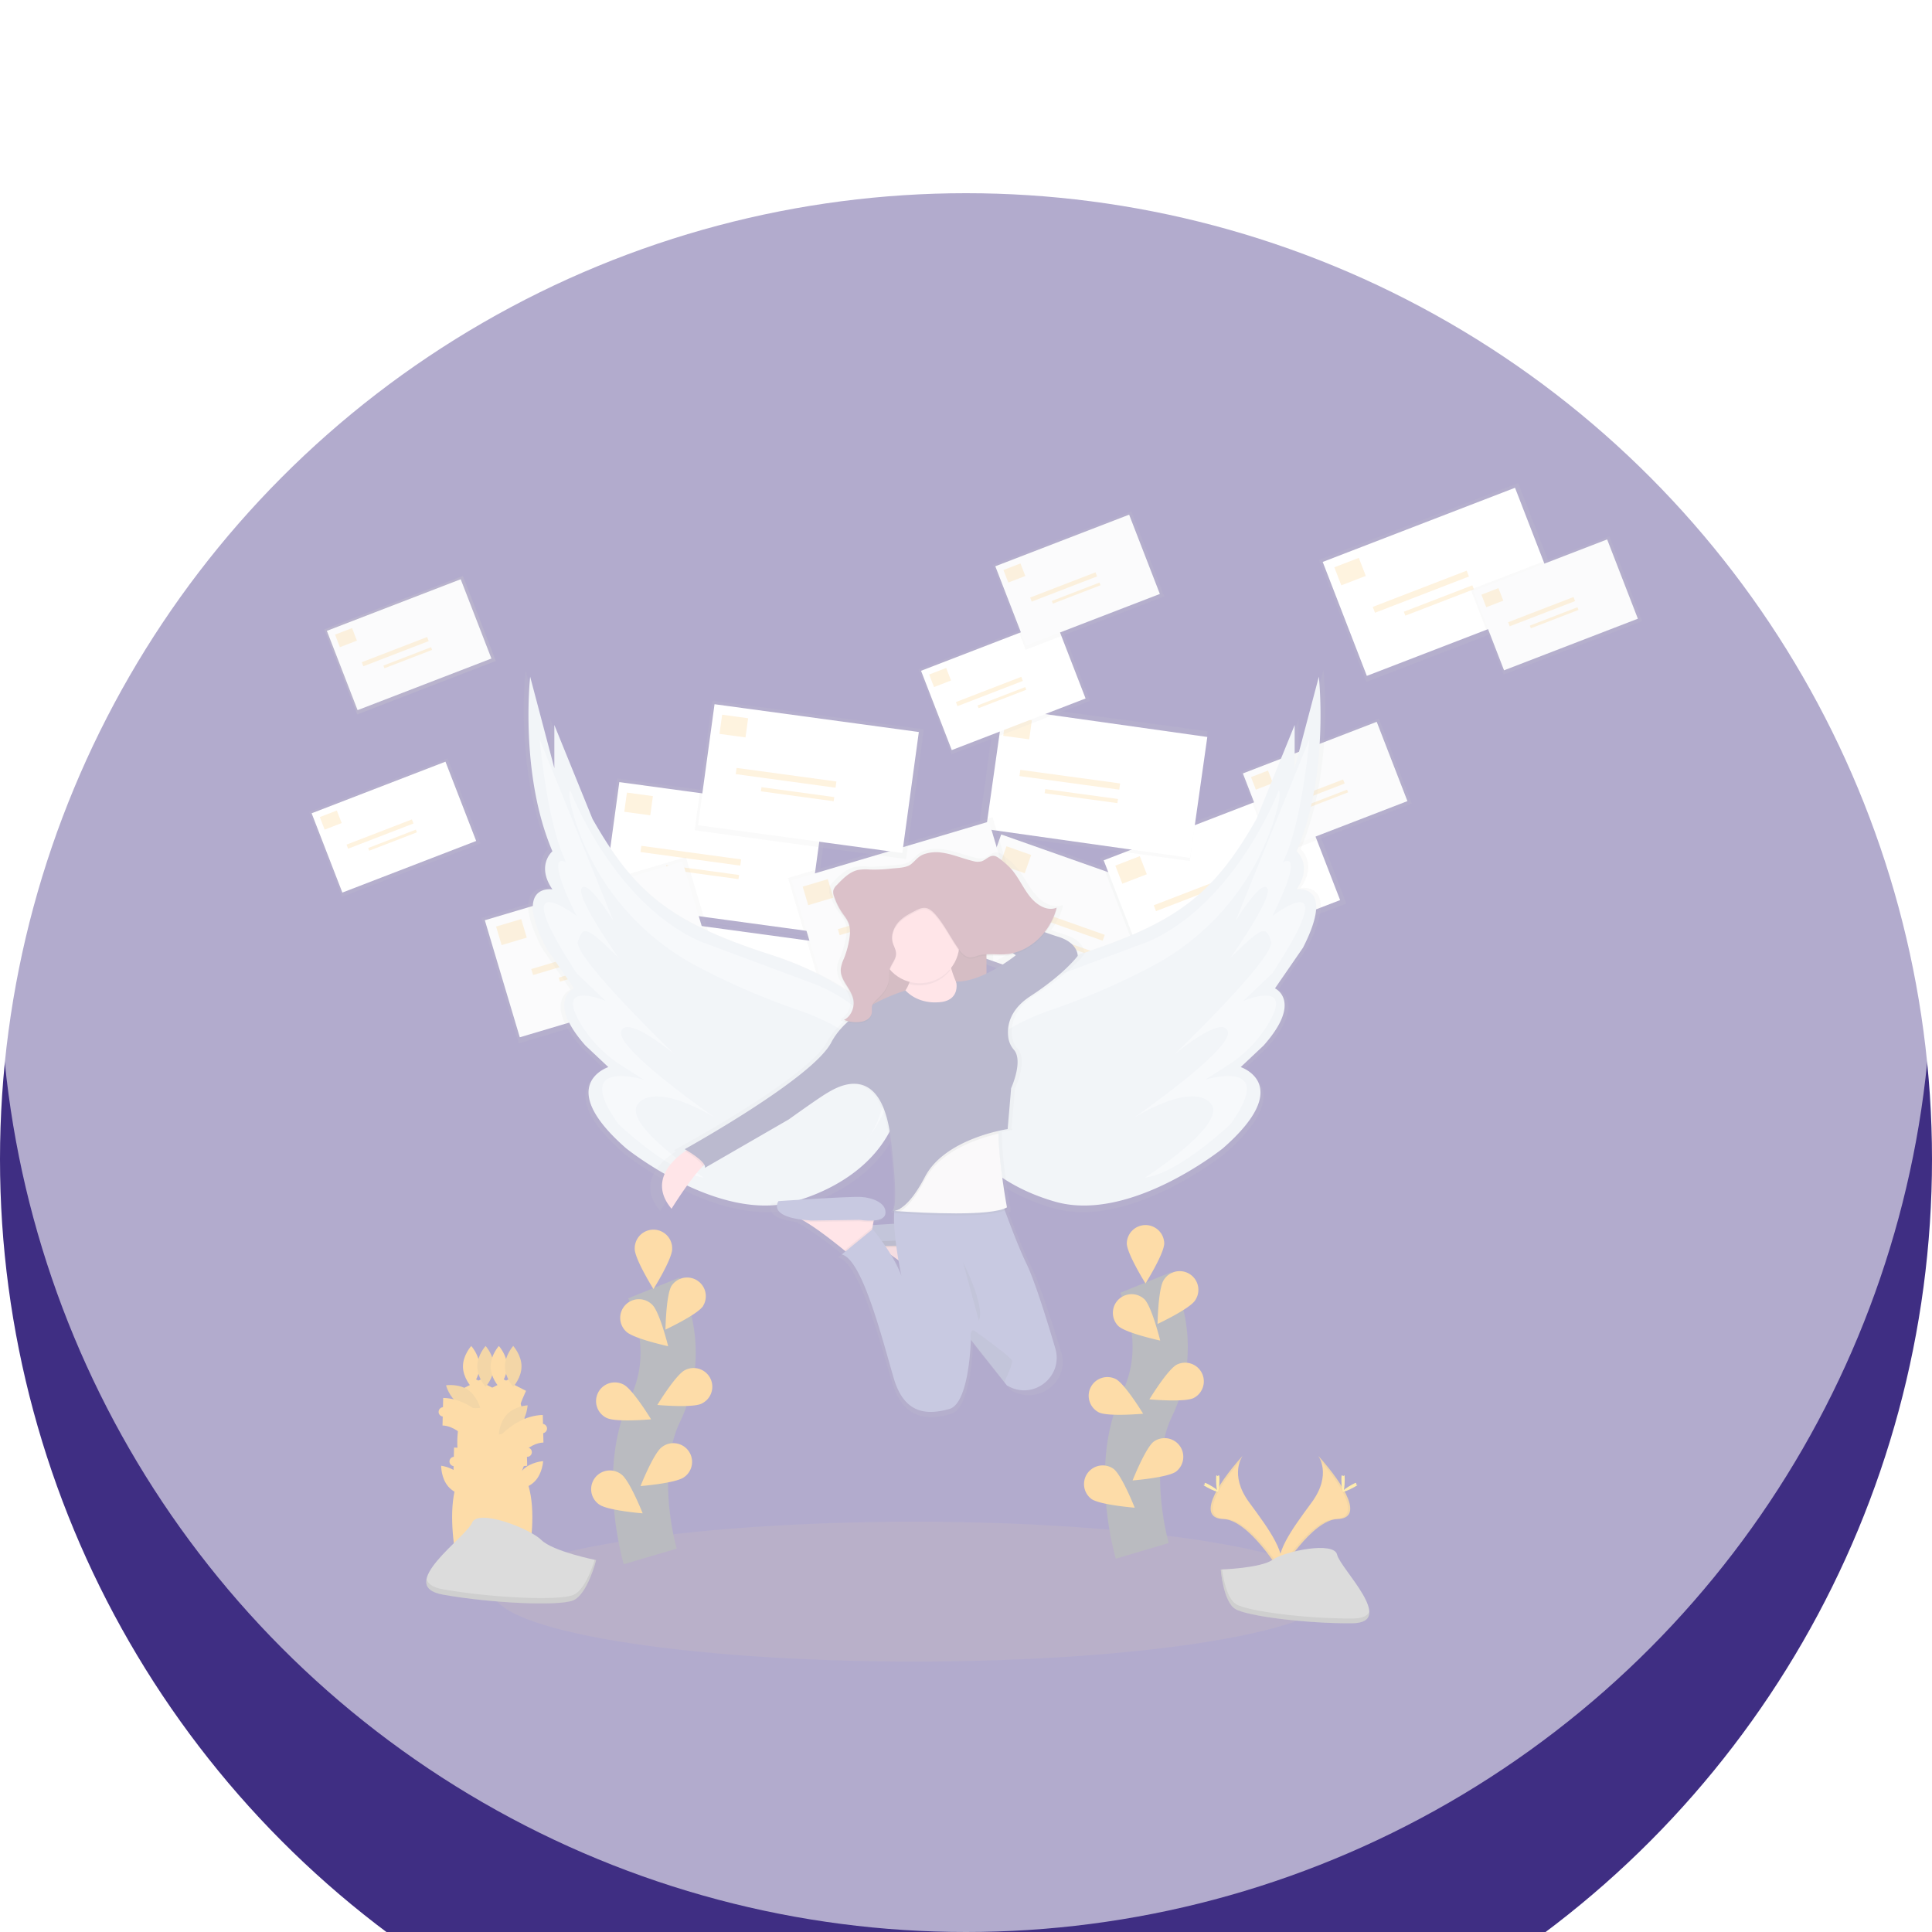 <svg viewBox="0 0 70 70" width="70" height="70" fill="none" xmlns="http://www.w3.org/2000/svg"><circle cx="35" cy="35" r="35" fill="#3F2E83" filter="url(#filter0_i)"/><g clip-path="url(#clip0)"><path opacity=".1" d="M33.126 60.2c8.425 0 15.256-1.133 15.256-2.532 0-1.398-6.83-2.532-15.256-2.532s-15.256 1.133-15.256 2.532c0 1.398 6.83 2.532 15.256 2.532z" fill="#F9A826"/><path d="M23.559 56.393s-.9-3.048.169-5.291a4.804 4.804 0 0 0 .39-3.02 8.08 8.08 0 0 0-.428-1.417" stroke="#535461" stroke-width="2" stroke-miterlimit="10"/><path d="M24.354 45.248c0 .373-.678 1.456-.678 1.456s-.678-1.083-.678-1.456a.676.676 0 0 1 .414-.642.678.678 0 0 1 .527 0 .679.679 0 0 1 .368.377.676.676 0 0 1 .046.265h.001zM25.475 47.318c-.204.313-1.364.855-1.364.855s.021-1.277.224-1.59a.678.678 0 0 1 .928-.187.675.675 0 0 1 .209.922h.002zM25.426 50.853c-.334.168-1.609.051-1.609.051s.664-1.092.998-1.26a.678.678 0 0 1 .522-.045.678.678 0 0 1 .469.597.675.675 0 0 1-.168.495.678.678 0 0 1-.213.161v.001zM24.785 53.52c-.301.222-1.577.323-1.577.323s.47-1.188.771-1.41a.679.679 0 0 1 .963.131.675.675 0 0 1 .029.762.678.678 0 0 1-.185.194zM22.689 48.245c.269.26 1.519.53 1.519.53s-.306-1.24-.575-1.5a.68.68 0 0 0-.485-.202.677.677 0 0 0-.676.694.677.677 0 0 0 .217.478zM21.98 51.373c.334.168 1.609.051 1.609.051s-.663-1.091-.998-1.259a.68.68 0 0 0-.522-.045.679.679 0 0 0-.399.34.676.676 0 0 0-.037.522.677.677 0 0 0 .347.392v-.001zM21.708 54.508c.301.222 1.577.323 1.577.323s-.47-1.188-.771-1.41a.677.677 0 0 0-.509-.137.678.678 0 0 0-.567.511.675.675 0 0 0 .271.714z" fill="#F9A826"/><path opacity=".1" d="M24.354 45.248c0 .373-.678 1.456-.678 1.456s-.678-1.083-.678-1.456a.676.676 0 0 1 .414-.642.678.678 0 0 1 .527 0 .679.679 0 0 1 .368.377.676.676 0 0 1 .046.265h.001zM25.475 47.318c-.204.313-1.364.855-1.364.855s.021-1.277.224-1.59a.678.678 0 0 1 .928-.187.675.675 0 0 1 .209.922h.002zM25.426 50.853c-.334.168-1.609.051-1.609.051s.664-1.092.998-1.26a.678.678 0 0 1 .522-.045.678.678 0 0 1 .469.597.675.675 0 0 1-.168.495.678.678 0 0 1-.213.161v.001zM24.785 53.52c-.301.222-1.577.323-1.577.323s.47-1.188.771-1.41a.679.679 0 0 1 .963.131.675.675 0 0 1 .029.762.678.678 0 0 1-.185.194zM22.689 48.245c.269.26 1.519.53 1.519.53s-.306-1.24-.575-1.5a.68.68 0 0 0-.485-.202.677.677 0 0 0-.676.694.677.677 0 0 0 .217.478zM21.98 51.373c.334.168 1.609.051 1.609.051s-.663-1.091-.998-1.259a.68.68 0 0 0-.522-.045.679.679 0 0 0-.399.34.676.676 0 0 0-.037.522.677.677 0 0 0 .347.392v-.001zM21.708 54.508c.301.222 1.577.323 1.577.323s-.47-1.188-.771-1.41a.677.677 0 0 0-.509-.137.678.678 0 0 0-.567.511.675.675 0 0 0 .271.714z" fill="#F9A826"/><path d="M41.387 56.191s-.9-3.048.169-5.291c.454-.938.591-1.998.39-3.02a8.088 8.088 0 0 0-.428-1.416" stroke="#535461" stroke-width="2" stroke-miterlimit="10"/><path d="M42.182 45.045c0 .373-.678 1.456-.678 1.456s-.678-1.083-.678-1.456a.676.676 0 0 1 .205-.466.679.679 0 0 1 .946 0 .676.676 0 0 1 .205.466h.001zM43.302 47.114c-.204.313-1.362.855-1.362.855s.021-1.277.224-1.59a.678.678 0 0 1 .696-.312.678.678 0 0 1 .546.532.677.677 0 0 1-.105.515zM43.253 50.65c-.334.168-1.608.051-1.608.051s.664-1.092.998-1.26a.679.679 0 0 1 .513-.032.677.677 0 0 1 .388.336.675.675 0 0 1 .04.511.677.677 0 0 1-.33.393v.001zM42.613 53.316c-.301.222-1.577.323-1.577.323s.47-1.188.771-1.41a.678.678 0 0 1 .933.152.676.676 0 0 1-.128.935zM40.517 48.041c.269.26 1.519.53 1.519.53s-.306-1.24-.575-1.5a.679.679 0 0 0-.947.025.676.676 0 0 0 .003.946zM39.808 51.17c.334.168 1.609.051 1.609.051s-.664-1.091-.998-1.259a.679.679 0 0 0-.513-.032.677.677 0 0 0-.388.336.675.675 0 0 0-.04.511.677.677 0 0 0 .33.393v-.001zM39.536 54.304c.301.222 1.577.323 1.577.323s-.47-1.188-.771-1.41a.679.679 0 0 0-.933.152.676.676 0 0 0 .128.935z" fill="#F9A826"/><path opacity=".1" d="M42.182 45.045c0 .373-.678 1.456-.678 1.456s-.678-1.083-.678-1.456a.676.676 0 0 1 .205-.466.679.679 0 0 1 .946 0 .676.676 0 0 1 .205.466h.001zM43.302 47.114c-.204.313-1.362.855-1.362.855s.021-1.277.224-1.59a.678.678 0 0 1 .696-.312.678.678 0 0 1 .546.532.677.677 0 0 1-.105.515zM43.253 50.65c-.334.168-1.608.051-1.608.051s.664-1.092.998-1.26a.679.679 0 0 1 .513-.032.677.677 0 0 1 .388.336.675.675 0 0 1 .04.511.677.677 0 0 1-.33.393v.001zM42.613 53.316c-.301.222-1.577.323-1.577.323s.47-1.188.771-1.41a.678.678 0 0 1 .933.152.676.676 0 0 1-.128.935zM40.517 48.041c.269.26 1.519.53 1.519.53s-.306-1.24-.575-1.5a.679.679 0 0 0-.947.025.676.676 0 0 0 .003.946zM39.808 51.17c.334.168 1.609.051 1.609.051s-.664-1.091-.998-1.259a.679.679 0 0 0-.513-.032.677.677 0 0 0-.388.336.675.675 0 0 0-.04.511.677.677 0 0 0 .33.393v-.001zM39.536 54.304c.301.222 1.577.323 1.577.323s-.47-1.188-.771-1.41a.679.679 0 0 0-.933.152.676.676 0 0 0 .128.935z" fill="#F9A826"/><path d="M17.054 50.166s1.083 2.117.2 3.276c-.883 1.159.08 4.314.08 4.314" stroke="#F9A826" stroke-miterlimit="10"/><path d="M17.374 49.507c0 .408-.3.739-.3.739s-.3-.331-.3-.739c0-.408.3-.739.3-.739s.3.33.3.739z" fill="#F9A826"/><path d="M17.615 50.166s-1.083 2.117-.2 3.276c.883 1.159-.08 4.314-.08 4.314" stroke="#F9A826" stroke-miterlimit="10"/><path d="M17.294 49.507c0 .408.3.739.3.739s.3-.331.3-.739c0-.408-.3-.739-.3-.739s-.3.33-.3.739z" fill="#F9A826"/><path opacity=".1" d="M17.294 49.507c0 .408.3.739.3.739s.3-.331.3-.739c0-.408-.3-.739-.3-.739s-.3.33-.3.739z" fill="#000"/><path d="M18.055 50.166s1.083 2.117.2 3.276c-.883 1.159.083 4.314.083 4.314" stroke="#F9A826" stroke-miterlimit="10"/><path d="M18.375 49.507c0 .408-.3.739-.3.739s-.3-.331-.3-.739c0-.408.3-.739.3-.739s.3.33.3.739zM18.207 51.203c-.283.294-.73.325-.73.325s.013-.446.297-.74c.283-.294.73-.325.73-.325s-.012.446-.297.74zM18.234 52.663c-.284.294-.73.325-.73.325s.013-.446.297-.74c.284-.294.73-.325.73-.325s-.013.446-.297.74zM16.697 53.467c.268.309.258.754.258.754s-.444-.051-.712-.36c-.268-.309-.258-.754-.258-.754s.444.052.712.36zM16.945 50.352c.341.225.452.658.452.658s-.442.067-.783-.159c-.341-.225-.452-.658-.452-.658s.443-.067.783.158z" fill="#F9A826"/><path opacity=".1" d="M16.945 50.352c.341.225.452.658.452.658s-.442.067-.783-.159c-.341-.225-.452-.658-.452-.658s.443-.067.783.158z" fill="#000"/><path d="M18.615 50.166s-1.083 2.117-.2 3.276c.883 1.159-.078 4.314-.078 4.314" stroke="#F9A826" stroke-miterlimit="10"/><path d="M18.295 49.507c0 .408.3.739.3.739s.3-.331.3-.739c0-.408-.3-.739-.3-.739s-.3.331-.3.739z" fill="#F9A826"/><path opacity=".1" d="M18.295 49.507c0 .408.3.739.3.739s.3-.331.3-.739c0-.408-.3-.739-.3-.739s-.3.331-.3.739z" fill="#000"/><path d="M18.381 51.234c-.287.291-.306.737-.306.737s.446-.025.734-.316c.287-.291.306-.737.306-.737s-.447.025-.734.316z" fill="#F9A826"/><path opacity=".1" d="M18.381 51.234c-.287.291-.306.737-.306.737s.446-.025.734-.316c.287-.291.306-.737.306-.737s-.447.025-.734.316z" fill="#000"/><path d="M18.944 53.255c-.287.291-.306.737-.306.737s.447-.025.734-.316c.287-.291.306-.736.306-.736s-.447.026-.734.315z" fill="#F9A826"/><path d="M18.116 52.812s.651-1.023 1.562-1.045M17.609 52.194s-.651-1.023-1.564-1.045M17.525 53.654s.651-1.023 1.564-1.045" stroke="#F9A826" stroke-miterlimit="10"/><path d="M19.65 51.928a.169.169 0 0 0 .169-.169.169.169 0 0 0-.169-.169.169.169 0 0 0-.169.169.169.169 0 0 0 .169.169zM16.061 51.324a.169.169 0 0 0 .169-.169.169.169 0 0 0-.169-.169.169.169 0 0 0-.169.169.169.169 0 0 0 .169.169z" fill="#F9A826"/><path d="M18.003 53.991s-.651-1.023-1.564-1.045" stroke="#F9A826" stroke-miterlimit="10"/><path d="M16.455 53.121a.169.169 0 0 0 .169-.169.169.169 0 0 0-.169-.169.169.169 0 0 0-.169.169.169.169 0 0 0 .169.169zM19.101 52.784a.169.169 0 0 0 .169-.169.169.169 0 0 0-.169-.169.169.169 0 0 0-.169.169c0 .093.076.169.169.169z" fill="#F9A826"/><path d="M21.599 56.526s-1.568-.313-1.986-.73c-.418-.417-2.299-1.147-2.509-.625-.209.522-2.822 2.294-1.045 2.608 1.777.313 4.181.417 4.703.208.522-.209.836-1.46.836-1.46z" fill="#A8A8A8"/><path opacity=".2" d="M16.06 57.584c1.777.313 4.181.417 4.703.208.398-.159.674-.922.784-1.277l.052.011s-.313 1.252-.836 1.463c-.523.21-2.927.103-4.703-.208-.513-.091-.659-.302-.604-.571.046.173.222.308.604.375z" fill="#000"/><path d="M47.76 52.743s.516.675-.239 1.698c-.754 1.022-1.38 1.881-1.128 2.516 0 0 1.141-1.894 2.07-1.921.929-.027.318-1.155-.704-2.293z" fill="#F9A826"/><path opacity=".1" d="M47.76 52.743a.837.837 0 0 1 .106.212c.906 1.063 1.389 2.055.516 2.079-.811.023-1.785 1.471-2.018 1.837a.77.77 0 0 0 .028.083s1.141-1.894 2.07-1.921c.929-.027.321-1.152-.701-2.291z" fill="#000"/><path d="M48.722 53.604c0 .238-.027.431-.06.431s-.06-.193-.06-.431c0-.238.034-.126.067-.126s.053-.112.053.126z" fill="#FFD037"/><path d="M49.053 53.888c-.209.114-.391.183-.407.154-.016-.028.141-.144.35-.257.209-.113.127-.031.142 0 .015.031.124-.011-.085.103z" fill="#FFD037"/><path d="M45.026 52.743s-.515.675.239 1.698c.754 1.022 1.38 1.881 1.128 2.516 0 0-1.141-1.894-2.07-1.921-.929-.027-.319-1.155.704-2.293z" fill="#F9A826"/><path opacity=".1" d="M45.026 52.743a.834.834 0 0 0-.106.212c-.906 1.063-1.389 2.055-.516 2.079.811.023 1.785 1.471 2.018 1.837a.791.791 0 0 1-.028.083s-1.141-1.894-2.07-1.921c-.929-.027-.321-1.152.701-2.291z" fill="#000"/><path d="M44.062 53.604c0 .238.027.431.06.431s.06-.193.06-.431c0-.238-.034-.126-.067-.126s-.053-.112-.053.126z" fill="#FFD037"/><path d="M43.734 53.888c.209.114.391.183.407.154.016-.028-.141-.144-.35-.257-.209-.113-.127-.031-.142 0-.015.031-.124-.011.085.103z" fill="#FFD037"/><path d="M44.229 56.866s1.447-.044 1.883-.354c.436-.31 2.226-.68 2.334-.183.108.497 2.175 2.472.541 2.485-1.634.013-3.796-.254-4.231-.518-.435-.265-.527-1.429-.527-1.429z" fill="#A8A8A8"/><path opacity=".2" d="M49.017 58.641c-1.634.013-3.796-.254-4.231-.519-.332-.202-.464-.926-.508-1.258h-.049s.091 1.167.527 1.432c.436.266 2.598.532 4.231.519.472-.004.635-.171.625-.419-.065.149-.245.243-.596.245z" fill="#000"/><path d="M36.225 30.09l-1.585 4.471 7.29 2.573 1.585-4.471-7.29-2.573z" fill="url(#paint0_linear)"/><path d="M36.275 30.233l-1.479 4.173 7.043 2.486 1.479-4.173-7.043-2.486z" fill="#F4F6F7"/><g opacity=".6" fill="#F9A826"><path opacity=".6" d="M36.232 31.323l.896.316.234-.662-.896-.316-.234.661zM36.511 32.87l3.441 1.214.076-.214-3.441-1.214-.076.214zM37.312 33.838l2.502.876.05-.143-2.502-.876-.05.143z"/></g><path d="M47.069 28.313l-7.213 2.782 1.713 4.423 7.213-2.782-1.713-4.423z" fill="url(#paint1_linear)"/><path d="M46.956 28.483l-6.968 2.688 1.599 4.128 6.968-2.687-1.599-4.128z" fill="#fff"/><g opacity=".6" fill="#F9A826"><path opacity=".6" d="M40.664 32.018l.887-.342-.254-.655-.887.342.254.654zM41.885 33.012l3.404-1.313-.082-.212-3.404 1.313.082.212zM42.985 33.116l2.482-.957-.055-.142-2.482.957.055.141z"/></g><path d="M36.09 25.454l-.642 4.699 7.662 1.042.642-4.699-7.662-1.042z" fill="url(#paint2_linear)"/><path d="M36.347 25.658l-.621 4.382 7.396 1.044.621-4.382-7.396-1.044z" fill="#fff"/><g opacity=".6" fill="#F9A826"><path opacity=".6" d="M36.349 26.66l.942.128.095-.695-.942-.128-.095.695zM36.937 28.118l3.616.492.031-.225-3.616-.492-.031.225zM37.849 28.74l2.637.359.021-.15-2.637-.359-.021.15z"/></g><path d="M23.947 33.233l-.642 4.699 7.662 1.042.642-4.699-7.662-1.042z" fill="url(#paint3_linear)"/><path d="M24.026 33.363l-.599 4.385 7.402 1.007.599-4.385-7.402-1.007z" fill="#fff"/><g opacity=".6" fill="#F9A826"><path opacity=".6" d="M24.205 34.439l.942.128.095-.695-.942-.128-.095.695zM24.914 35.795l3.613.51.032-.225-3.613-.51-.032.225zM25.705 36.519l2.637.358.021-.15-2.637-.359-.021.15z"/></g><path d="M22.361 28.207l-.642 4.699 7.662 1.042.642-4.699-7.662-1.042z" fill="url(#paint4_linear)"/><path d="M22.439 28.337l-.599 4.385 7.402 1.007.599-4.385-7.402-1.007z" fill="#fff"/><g opacity=".6" fill="#F9A826"><path opacity=".6" d="M22.619 29.412l.942.128.095-.695-.942-.128-.095.695zM23.206 30.871l3.616.492.031-.225-3.616-.492-.031.225zM24.119 31.493l2.637.359.021-.15-2.637-.358-.021.15z"/></g><path d="M35.961 29.607l-7.41 2.204 1.358 4.545 7.41-2.204-1.358-4.545z" fill="url(#paint5_linear)"/><path d="M35.834 29.767l-7.159 2.13 1.267 4.241 7.159-2.13-1.267-4.241z" fill="#F4F6F7"/><g opacity=".6" fill="#F9A826"><path opacity=".6" d="M29.283 32.796l.911-.271-.201-.672-.911.271.201.672zM30.422 33.883l3.497-1.04-.065-.218-3.497 1.04.065.218zM31.51 34.073l2.55-.759-.043-.145-2.55.759.043.145z"/></g><path d="M24.852 31.052l-7.41 2.204 1.358 4.545 7.41-2.204-1.358-4.545z" fill="url(#paint6_linear)"/><path d="M24.725 31.212l-7.159 2.13 1.267 4.241 7.159-2.13-1.267-4.241z" fill="#F4F6F7"/><g opacity=".6" fill="#F9A826"><path opacity=".6" d="M18.175 34.243l.911-.271-.201-.672-.911.271.201.672zM19.314 35.328l3.497-1.04-.065-.218-3.497 1.04.065.218zM20.288 35.567l2.555-.77-.044-.146-2.555.77.044.146z"/></g><path d="M55.004 17.503l-7.213 2.782 1.713 4.423 7.213-2.782-1.713-4.423z" fill="url(#paint7_linear)"/><path d="M54.892 17.673l-6.968 2.687 1.599 4.128 6.968-2.687-1.599-4.128z" fill="#fff"/><g opacity=".6" fill="#F9A826"><path opacity=".6" d="M48.598 21.208l.887-.342-.253-.654-.887.342.254.655zM49.819 22.201l3.404-1.313-.082-.212-3.404 1.313.082.212zM50.919 22.306l2.482-.957-.055-.142-2.482.957.055.142z"/></g><path d="M38.299 22.316l-5.019 1.936 1.192 3.078 5.019-1.936-1.192-3.078z" fill="url(#paint8_linear)"/><path d="M38.22 22.434l-4.849 1.87 1.113 2.873 4.849-1.87-1.113-2.873z" fill="#fff"/><g opacity=".6" fill="#F9A826"><path opacity=".6" d="M33.841 24.894l.617-.238-.176-.455-.617.238.176.455zM34.691 25.585l2.369-.914-.057-.148-2.369.914.057.148zM35.456 25.658l1.727-.666-.038-.098-1.727.666.038.098z"/></g><path d="M16.219 27.479l-5.019 1.936 1.192 3.078 5.019-1.936-1.192-3.078z" fill="url(#paint9_linear)"/><path d="M16.14 27.597l-4.849 1.87 1.113 2.873 4.849-1.87-1.113-2.873z" fill="#fff"/><g opacity=".6" fill="#F9A826"><path opacity=".6" d="M11.763 30.059l.617-.238-.176-.455-.617.238.176.455zM12.612 30.75l2.369-.913-.057-.148-2.369.913.057.148zM13.378 30.823l1.727-.666-.038-.098-1.727.666.038.098z"/></g><path d="M49.959 26.035L44.94 27.971l1.192 3.078 5.019-1.936-1.192-3.078z" fill="url(#paint10_linear)"/><path d="M49.881 26.153l-4.849 1.87 1.113 2.873 4.849-1.87-1.113-2.873z" fill="#F4F6F7"/><g opacity=".6" fill="#F9A826"><path opacity=".6" d="M45.502 28.611l.617-.238-.176-.455-.617.238.176.455zM46.351 29.302l2.369-.913-.057-.148-2.369.913.057.148zM47.117 29.375l1.727-.666-.038-.098-1.727.666.038.098z"/></g><path d="M40.99 18.529l-5.019 1.936 1.192 3.078 5.019-1.936-1.192-3.078z" fill="url(#paint11_linear)"/><path d="M40.911 18.647l-4.849 1.87 1.113 2.873 4.849-1.87-1.113-2.873z" fill="#F4F6F7"/><g opacity=".6" fill="#F9A826"><path opacity=".6" d="M36.532 21.107l.617-.238-.176-.455-.617.238.176.455zM37.381 21.798l2.369-.914-.057-.148-2.369.914.057.148zM38.147 21.871l1.727-.666-.038-.098-1.727.666.038.098z"/></g><path d="M58.308 19.425l-5.019 1.936 1.192 3.078 5.019-1.936-1.192-3.078z" fill="url(#paint12_linear)"/><path d="M58.23 19.544l-4.849 1.87 1.113 2.873 4.849-1.87-1.113-2.873z" fill="#F4F6F7"/><g opacity=".6" fill="#F9A826"><path opacity=".6" d="M53.85 22.001l.617-.238-.176-.455-.617.238.176.455zM54.699 22.692l2.369-.913-.057-.148-2.369.913.057.148zM55.465 22.765l1.727-.666-.038-.098-1.727.666.038.098z"/></g><path d="M16.771 20.869l-5.019 1.936 1.192 3.078 5.019-1.936-1.192-3.078z" fill="url(#paint13_linear)"/><path d="M16.692 20.987l-4.849 1.87 1.113 2.873 4.849-1.87-1.113-2.873z" fill="#F4F6F7"/><g opacity=".6" fill="#F9A826"><path opacity=".6" d="M12.315 23.449l.617-.238-.176-.455-.617.238.176.455zM13.164 24.141l2.369-.913-.057-.148-2.369.913.057.148zM13.929 24.213l1.727-.666-.038-.098-1.727.666.038.098z"/></g><path d="M25.81 25.384l-.642 4.699 7.662 1.042.642-4.699-7.662-1.042z" fill="url(#paint14_linear)"/><path d="M25.889 25.515l-.599 4.385 7.402 1.007.599-4.385-7.402-1.007z" fill="#fff"/><g opacity=".6" fill="#F9A826"><path opacity=".6" d="M26.069 26.59l.942.128.095-.695-.942-.128-.095.695zM26.657 28.048l3.616.492.031-.225-3.616-.492-.031.225zM27.569 28.671l2.637.359.021-.15-2.637-.359-.021.15z"/></g><path d="M32.83 38.826a3.308 3.308 0 0 0-.996-2.052c-.677-.656-1.875-1.526-3.866-2.171-3.637-1.179-5.007-2.215-6.613-5.042l-1.417-3.488v1.603l-.897-3.395s-.402 3.606.825 6.482c0 0-.614.518 0 1.414 0 0-1.464-.236-.236 2.168l1.039 1.508s-1.039.471.425 2.121l.852.8s-2.031.66.661 3.017c0 0 3.448 2.781 6.235 1.98 2.441-.704 4.229-2.453 3.988-4.946z" fill="url(#paint15_linear)"/><path d="M32.662 38.712a3.228 3.228 0 0 0-.972-2.002c-.661-.64-1.83-1.489-3.77-2.118-3.549-1.15-4.885-2.161-6.452-4.921l-1.383-3.403v1.564l-.876-3.312s-.392 3.518.806 6.324c0 0-.599.506 0 1.38 0 0-1.429-.23-.23 2.115l1.014 1.472s-1.014.46.412 2.07l.83.782s-1.982.644.645 2.943c0 0 3.364 2.713 6.083 1.932 2.384-.684 4.129-2.391 3.893-4.826z" fill="#DFE5EE"/><path d="M22.228 33.373l-2.673-6.577s.276 3.127.968 4.461c0 0-.876-.598.369 1.932 0 0-2.673-2.023 0 2.07l1.06 1.012s-1.883-.805-.91.823a4.605 4.605 0 0 0 1.49 1.519l.803.51s-2.673-.828-.922 1.61c0 0 1.889 1.794 3.088 1.932 0 0-3.088-1.978-2.35-2.713.738-.736 2.765.55 2.765.55s-3.595-2.483-3.41-3.127c.184-.644 1.936.828 1.936.828s-3.687-3.542-3.503-4.093c.185-.551.276-.598 1.475.598 0 0-1.567-2.208-1.337-2.53.231-.322 1.152 1.196 1.152 1.196z" fill="#EBF1F6"/><path d="M31.354 41.376s2.578-3.035-2.443-4.785a25.444 25.444 0 0 1-3.7-1.606 9.088 9.088 0 0 1-2.779-2.3 9.068 9.068 0 0 1-1.663-3.198c-.124-.437-.181-.766-.108-.853 0 0 1.521 4.047 4.701 5.473l4.194 1.564s4.793 1.795 1.798 5.704z" fill="#EBF1F6"/><path d="M34.164 38.826a3.308 3.308 0 0 1 .996-2.052c.677-.656 1.875-1.526 3.866-2.171 3.637-1.179 5.007-2.215 6.613-5.042l1.414-3.49v1.603l.897-3.396s.402 3.606-.825 6.482c0 0 .614.519 0 1.414 0 0 1.464-.236.236 2.168l-1.039 1.508s1.04.472-.426 2.123l-.85.802s2.031.66-.661 3.017c0 0-3.448 2.781-6.235 1.98-2.439-.705-4.227-2.454-3.986-4.947z" fill="url(#paint16_linear)"/><path d="M34.332 38.712a3.228 3.228 0 0 1 .971-2.002c.661-.64 1.83-1.489 3.77-2.118 3.549-1.15 4.885-2.161 6.452-4.921l1.383-3.403v1.564l.876-3.312s.392 3.518-.806 6.324c0 0 .599.506 0 1.38 0 0 1.429-.23.231 2.115l-1.014 1.472s1.014.46-.412 2.07l-.83.782s1.982.644-.645 2.943c0 0-3.364 2.713-6.083 1.932-2.383-.684-4.128-2.391-3.892-4.826z" fill="#DFE5EE"/><path d="M44.766 33.373l2.673-6.577s-.276 3.127-.968 4.461c0 0 .876-.598-.369 1.932 0 0 2.673-2.023 0 2.07l-1.06 1.011s1.883-.805.91.823a4.605 4.605 0 0 1-1.49 1.519l-.803.51s2.671-.828.922 1.609c0 0-1.889 1.794-3.088 1.932 0 0 3.088-1.978 2.35-2.713-.738-.736-2.765.552-2.765.552s3.595-2.483 3.41-3.127c-.184-.644-1.936.828-1.936.828s3.687-3.542 3.502-4.093c-.184-.551-.276-.598-1.475.598 0 0 1.567-2.208 1.337-2.53-.231-.322-1.151 1.195-1.151 1.195z" fill="#EBF1F6"/><path d="M35.64 41.376s-2.578-3.035 2.443-4.785a25.444 25.444 0 0 0 3.7-1.606 9.089 9.089 0 0 0 2.779-2.3 9.068 9.068 0 0 0 1.663-3.198c.124-.437.181-.766.108-.853 0 0-1.521 4.047-4.701 5.473l-4.194 1.564s-4.793 1.795-1.797 5.704z" fill="#EBF1F6"/><path d="M32.245 44.059a.048.048 0 0 0 .057.007.192.192 0 0 1-.057-.007z" fill="url(#paint17_linear)"/><path d="M38.54 33.85c-.111-.032-.27-.085-.46-.151a2.409 2.409 0 0 0 .427-.858l-.017.006c.006-.019.011-.038.017-.057-.366.148-.773-.103-1.031-.426-.258-.323-.433-.723-.716-1.021a3.269 3.269 0 0 0-.379-.326c-.084-.064-.173-.131-.275-.134-.165-.005-.294.154-.453.206a.621.621 0 0 1-.316-.012c-.409-.094-.805-.267-1.221-.312a1.432 1.432 0 0 0-.662.075c-.21.08-.306.238-.476.365-.183.136-.547.133-.763.158a5.492 5.492 0 0 1-.788.032 1.853 1.853 0 0 0-.454.017c-.313.069-.567.317-.8.556a.411.411 0 0 0-.132.206.262.262 0 0 0 0 .069.443.443 0 0 0 .031.182c.072.214.174.417.304.602.096.137.206.266.262.428a.832.832 0 0 1 .04.246 1.786 1.786 0 0 1-.028.265 3.322 3.322 0 0 1-.203.705c-.051.12-.107.241-.119.372a.608.608 0 0 0 0 .079c-.015.407.396.7.475 1.104a.672.672 0 0 1 .011.103c-.009.252-.155.499-.365.596.019.007.038.013.057.02a.51.51 0 0 1-.057.031c.039.015.078.027.119.039a2.747 2.747 0 0 0-.601.735c-.711 1.325-5.547 3.925-5.547 3.925s.027.015.072.041l-.058.038c-.419.278-1.402 1.089-.515 2.113 0 0 .694-1.092 1.179-1.558a1.64 1.64 0 0 1 .064-.058.142.142 0 0 1 .019.112l3.182-1.784s1.131-.79 1.446-.969c.109-.061.386-.232.717-.309l-.037.015a1.458 1.458 0 0 1 .365-.051c.564.009 1.173.42 1.375 2.051.27 2.183.144 2.577.058 2.631a.154.154 0 0 1-.029-.003.056.056 0 0 0 .008.006.163.163 0 0 1-.035-.006.052.052 0 0 0 .047.011.043.043 0 0 0 .035-.004.373.373 0 0 0 .042 0 .478.478 0 0 1-.004.061c-.004 0-.025.011-.003.013a4.075 4.075 0 0 0 0 .397c-.28.015-.559.032-.804.047l.022-.115.01-.051c.215-.017.419-.08.443-.254.051-.382-.473-.586-.92-.612-.447-.026-3.129.154-3.129.154s-.402.52.873.681c.038.02.077.041.118.064.5.284 1.177.807 1.502 1.065l.045.036-.146.116c.789.179 1.551 3.186 1.972 4.562.421 1.376 1.34 1.325 2.104 1.121.715-.191.806-2.264.815-2.521v-.027l1.271 1.563.096.119c.037.019.074.037.11.054.963.457 2.026-.419 1.723-1.416-.306-1.007-.78-2.495-1.097-3.124-.265-.527-.607-1.402-.815-1.95a.654.654 0 0 0 .078-.038l-.013-.069.013-.007s-.306-1.586-.323-2.712v-.059-.036c.23-.051.375-.073.375-.073l.004-.051-.027.006.128-1.461s.469-.997.11-1.412a.871.871 0 0 1-.211-.431c-.06-.382 0-1.018.837-1.547 1.289-.816 1.788-1.478 1.788-1.478s.027-.487-.762-.717zm-2.559 1.013v-.675c.239-.012.483.016.722 0a1.832 1.832 0 0 0 .349-.058l.058.04a6.365 6.365 0 0 1-1.129.693zm-3.654 10.579c.095.065.19.133.283.201.058.333.109.566.113.584a4.614 4.614 0 0 0-.396-.786z" fill="url(#paint18_linear)"/><path d="M34.37 44.887l-.056.301-.042.231-.078.422-.755.527s-.068-.058-.18-.15c-.309-.254-.959-.772-1.437-1.05a1.611 1.611 0 0 0-.395-.182l2.943-.1z" fill="#FFBDC6"/><path opacity=".1" d="M34.37 44.887l-.056.301a2.352 2.352 0 0 1-.498-.025l-1.761.025a5.295 5.295 0 0 1-.234-.019 1.616 1.616 0 0 0-.395-.182l2.944-.101z" fill="#000"/><path d="M33.816 45.113s.881.151.931-.226c.05-.377-.453-.577-.881-.602-.428-.025-2.994.151-2.994.151s-.453.603 1.182.703l1.762-.025z" fill="#7679B4"/><path opacity=".1" d="M34.37 44.887l-.056.301-.042.231-.078.422-.755.527s-.068-.058-.18-.15c-.309-.254-.959-.772-1.437-1.05a1.611 1.611 0 0 0-.395-.182l2.943-.1z" fill="#000"/><path opacity=".1" d="M34.37 44.887l-.056.301a2.352 2.352 0 0 1-.498-.025l-1.761.025a5.295 5.295 0 0 1-.234-.019 1.616 1.616 0 0 0-.395-.182l2.944-.101z" fill="#000"/><path opacity=".1" d="M33.816 45.113s.881.151.931-.226c.05-.377-.453-.577-.881-.602-.428-.025-2.994.151-2.994.151s-.453.603 1.182.703l1.762-.025z" fill="#000"/><path d="M35.741 32.737h-4.604v5.448h4.604v-5.448z" fill="#A66477"/><path opacity=".1" d="M35.741 32.737h-4.604v5.448h4.604v-5.448z" fill="#000"/><path d="M25.741 42.063c-.076.019-.173.092-.281.198-.464.458-1.129 1.534-1.129 1.534-.85-1.01.088-1.807.491-2.082.098-.066.163-.103.163-.103l.755.453zM34.319 34.457s.226 1.581 1.006 1.958c.78.377-1.006 1.08-1.006 1.08l-2.44-.904s1.384-.452 1.107-1.783l1.333-.352zM31.703 43.971l-.056.301-.042.231-.078.422-.755.527s-.068-.058-.18-.15c-.309-.254-.96-.772-1.437-1.05a1.61 1.61 0 0 0-.395-.182l2.943-.1z" fill="#FFBDC6"/><path opacity=".1" d="M31.703 43.971l-.056.301a2.345 2.345 0 0 1-.498-.025l-1.761.025a5.301 5.301 0 0 1-.234-.019 1.609 1.609 0 0 0-.395-.182l2.944-.101z" fill="#000"/><path d="M31.15 44.197s.88.151.93-.226c.05-.377-.453-.577-.88-.603-.428-.025-2.994.151-2.994.151s-.453.602 1.182.703l1.762-.025z" fill="#7679B4"/><path opacity=".1" d="M31.605 44.503l-.078.422-.755.527s-.068-.058-.18-.15l.998-.817.015.018z" fill="#000"/><path d="M36.587 50.25a8.239 8.239 0 0 1-.103-.051l-.092-.117-1.217-1.542v.026c-.008.257-.095 2.296-.779 2.484-.73.201-1.61.251-2.011-1.105-.401-1.356-1.134-4.318-1.887-4.493l1.119-.916s.741.865 1.044 1.694c-.011-.051-.523-2.439-.101-2.861h3.671s.567 1.611.956 2.41c.303.62.757 2.086 1.049 3.078.289.982-.727 1.845-1.649 1.395z" fill="#7679B4"/><path opacity=".1" d="M36.484 43.82c-.567.335-3.057.199-3.866.144l-.22-.016c-.024 0 .004-.013.004-.013l.023-.228.604-1.532 3.232-1.87c-.066.197-.088.498-.083.844.013 1.11.307 2.671.307 2.671z" fill="#000"/><path d="M36.484 43.745c-.567.335-3.057.199-3.866.144l-.22-.016-.037-.003.04-.01.199-.051.428-1.707 3.232-1.87c-.066.197-.088.498-.083.844.013 1.108.307 2.67.307 2.67z" fill="#F2F1F2"/><path opacity=".1" d="M36.175 41.075c-.657.151-2.104.595-2.66 1.667-.371.714-.682 1.02-.9 1.148l-.22-.016.004-.013.199-.051.428-1.707 3.232-1.87c-.067.196-.088.497-.083.843zM24.988 41.611l.755.452c-.076.019-.173.092-.28.198-.063-.183-.458-.439-.637-.547.096-.066.163-.102.163-.102zM32.26 43.903a.045.045 0 0 1-.052-.007.188.188 0 0 0 .052.007z" fill="#000"/><path d="M33.967 36.315s-.679.075-1.157-.427c0 0-2.011.577-2.692 1.883-.681 1.306-5.31 3.866-5.31 3.866s.805.452.73.678l3.042-1.757s1.083-.778 1.384-.954c.301-.175 1.962-1.255 2.314 1.682.352 2.937 0 2.586 0 2.586s.503.176 1.233-1.23c.73-1.406 2.998-1.733 2.998-1.733l.126-1.481s.449-.982.103-1.389a.868.868 0 0 1-.202-.425c-.057-.376 0-1.003.801-1.523 1.233-.803 1.71-1.456 1.71-1.456s.025-.477-.73-.703c-.755-.226-3.824-1.456-3.824-1.456l-.103.427 2.415 1.707s-1.207.978-2.165.954c.007-.001.183.727-.672.752z" fill="#565388"/><path opacity=".1" d="M34.433 35.146a4.926 4.926 0 0 1-.139-.613l-1.333.351c.058.254.048.519-.03.768.273.073.561.063.828-.027a1.433 1.433 0 0 0 .675-.479z" fill="#000"/><path d="M33.326 35.624c.792 0 1.434-.641 1.434-1.431 0-.79-.642-1.431-1.434-1.431-.792 0-1.434.64-1.434 1.431 0 .79.642 1.431 1.434 1.431z" fill="#FFBDC6"/><path opacity=".1" d="M34.088 30.94c.398.045.776.216 1.168.309a.578.578 0 0 0 .302.011c.155-.047.276-.206.434-.201.097.003.183.069.263.132a3.15 3.15 0 0 1 .361.321c.27.293.438.687.685 1.005.247.319.635.566.985.42-.238.926-1.018 1.631-1.862 1.689-.337.023-.682-.047-1.007.051a.884.884 0 0 1-.254.062c-.188 0-.339-.172-.456-.339-.274-.393-.491-.839-.8-1.198-.103-.118-.222-.231-.366-.253-.144-.022-.277.047-.405.113-.212.11-.429.223-.593.411-.164.189-.268.468-.2.72.037.137.12.26.122.403.003.228-.199.395-.239.617a2.372 2.372 0 0 0-.01.281c-.018.304-.217.554-.425.745-.081.075-.171.154-.194.269-.016.079 0 .162-.01.241-.03.198-.228.298-.403.324a1.169 1.169 0 0 1-.604-.072c.244-.116.394-.443.338-.738-.078-.407-.488-.7-.454-1.115a1.289 1.289 0 0 1 .113-.367 3.35 3.35 0 0 0 .194-.695c.03-.184.045-.379-.012-.554-.051-.16-.159-.287-.251-.421a2.389 2.389 0 0 1-.289-.592.415.415 0 0 1-.028-.197.406.406 0 0 1 .126-.203c.225-.235.464-.48.764-.547a1.72 1.72 0 0 1 .434-.017 5.082 5.082 0 0 0 .754-.032c.206-.024.555-.021.73-.154.163-.125.254-.281.455-.36a1.335 1.335 0 0 1 .634-.073zM34.886 45.716s.83 1.632.578 2.134l-.578-2.134zM36.391 50.08l-1.216-1.54v.026s-.07-.498.161-.331c.507.366 1.319.967 1.336 1.07.018.103-.165.519-.281.774z" fill="#000"/><g opacity=".1" fill="#000"><path opacity=".1" d="M34.671 35.562s.103.424-.229.636c.51-.087.533-.484.515-.656a1.612 1.612 0 0 1-.286.02zM25.112 41.536s4.628-2.56 5.31-3.866c.487-.937 1.662-1.499 2.286-1.741-.455.154-1.987.736-2.562 1.842-.679 1.305-5.31 3.866-5.31 3.866l.276-.1zM35.571 35.362c.788-.244 1.54-.855 1.54-.855L34.697 32.8l.055-.234-.232-.092-.103.427 2.415 1.707a5.822 5.822 0 0 1-1.261.754zM35.586 41.147a5.987 5.987 0 0 1 .949-.239l.004-.048a6.422 6.422 0 0 0-.953.288zM32.659 43.777h-.022a.045.045 0 0 1-.052-.007.188.188 0 0 0 .052.007c.083-.048.206-.423-.052-2.593-.278-2.315-1.369-2.135-1.966-1.868.61-.168 1.45-.023 1.689 1.968.258 2.17.136 2.545.052 2.593a.558.558 0 0 0 .299-.1zM32.36 43.878a.189.189 0 0 1-.052-.007.046.046 0 0 0 .052.007z"/></g><path d="M34.088 30.889c.398.045.776.216 1.168.309a.578.578 0 0 0 .302.011c.155-.047.276-.206.434-.201.097.003.183.069.263.132.128.098.249.205.361.321.27.293.438.687.685 1.005.247.318.635.566.985.42-.238.926-1.018 1.631-1.862 1.689-.337.023-.682-.047-1.007.051a.887.887 0 0 1-.254.062c-.188 0-.339-.172-.456-.339-.274-.393-.491-.839-.8-1.198-.103-.118-.222-.231-.366-.253-.144-.022-.277.047-.405.113-.212.11-.429.223-.593.412-.164.189-.268.468-.2.72.037.137.12.26.122.403.003.228-.199.395-.239.617a2.373 2.373 0 0 0-.01.281c-.018.304-.217.554-.425.745-.081.075-.171.154-.194.269-.016.079 0 .162-.01.241-.03.198-.228.298-.403.324a1.169 1.169 0 0 1-.604-.071c.244-.116.394-.444.338-.738-.078-.407-.488-.7-.454-1.115a1.29 1.29 0 0 1 .113-.367 3.349 3.349 0 0 0 .194-.695c.03-.184.045-.379-.012-.554-.051-.16-.159-.287-.251-.421a2.39 2.39 0 0 1-.289-.593.415.415 0 0 1-.028-.197.407.407 0 0 1 .126-.203c.225-.235.464-.48.764-.547a1.72 1.72 0 0 1 .434-.017 5.082 5.082 0 0 0 .754-.032c.206-.024.555-.021.73-.154.163-.125.254-.281.455-.36a1.335 1.335 0 0 1 .634-.072z" fill="#A66477"/></g><circle cx="35" cy="35" r="35" fill="#fff" fill-opacity=".6"/><defs><filter id="filter0_i" x="0" y="0" width="70" height="74" filterUnits="userSpaceOnUse" color-interpolation-filters="sRGB"><feFlood flood-opacity="0" result="BackgroundImageFix"/><feBlend in="SourceGraphic" in2="BackgroundImageFix" result="shape"/><feColorMatrix in="SourceAlpha" values="0 0 0 0 0 0 0 0 0 0 0 0 0 0 0 0 0 0 127 0" result="hardAlpha"/><feOffset dy="7"/><feGaussianBlur stdDeviation="2"/><feComposite in2="hardAlpha" operator="arithmetic" k2="-1" k3="1"/><feColorMatrix values="0 0 0 0 0.149 0 0 0 0 0 0 0 0 0 0.337 0 0 0 0.25 0"/><feBlend in2="shape" result="effect1_innerShadow"/></filter><linearGradient id="paint0_linear" x1="38.285" y1="35.847" x2="39.864" y2="31.374" gradientUnits="userSpaceOnUse"><stop stop-color="gray" stop-opacity=".25"/><stop offset=".54" stop-color="gray" stop-opacity=".12"/><stop offset="1" stop-color="gray" stop-opacity=".1"/></linearGradient><linearGradient id="paint1_linear" x1="698.292" y1="1548.57" x2="540.952" y2="1140.59" gradientUnits="userSpaceOnUse"><stop stop-color="gray" stop-opacity=".25"/><stop offset=".54" stop-color="gray" stop-opacity=".12"/><stop offset="1" stop-color="gray" stop-opacity=".1"/></linearGradient><linearGradient id="paint2_linear" x1="954.407" y1="1826.15" x2="1050.25" y2="1121.31" gradientUnits="userSpaceOnUse"><stop stop-color="gray" stop-opacity=".25"/><stop offset=".54" stop-color="gray" stop-opacity=".12"/><stop offset="1" stop-color="gray" stop-opacity=".1"/></linearGradient><linearGradient id="paint3_linear" x1="-227.052" y1="3088.12" x2="-131.203" y2="2383.29" gradientUnits="userSpaceOnUse"><stop stop-color="gray" stop-opacity=".25"/><stop offset=".54" stop-color="gray" stop-opacity=".12"/><stop offset="1" stop-color="gray" stop-opacity=".1"/></linearGradient><linearGradient id="paint4_linear" x1="-333.834" y1="2347" x2="-237.986" y2="1642.17" gradientUnits="userSpaceOnUse"><stop stop-color="gray" stop-opacity=".25"/><stop offset=".54" stop-color="gray" stop-opacity=".12"/><stop offset="1" stop-color="gray" stop-opacity=".1"/></linearGradient><linearGradient id="paint5_linear" x1="464.876" y1="1780.15" x2="340.207" y2="1361.08" gradientUnits="userSpaceOnUse"><stop stop-color="gray" stop-opacity=".25"/><stop offset=".54" stop-color="gray" stop-opacity=".12"/><stop offset="1" stop-color="gray" stop-opacity=".1"/></linearGradient><linearGradient id="paint6_linear" x1="-1160.81" y1="2093.87" x2="-1285.48" y2="1674.8" gradientUnits="userSpaceOnUse"><stop stop-color="gray" stop-opacity=".25"/><stop offset=".54" stop-color="gray" stop-opacity=".12"/><stop offset="1" stop-color="gray" stop-opacity=".1"/></linearGradient><linearGradient id="paint7_linear" x1="2028.17" y1="309.779" x2="1870.83" y2="-98.194" gradientUnits="userSpaceOnUse"><stop stop-color="gray" stop-opacity=".25"/><stop offset=".54" stop-color="gray" stop-opacity=".12"/><stop offset="1" stop-color="gray" stop-opacity=".1"/></linearGradient><linearGradient id="paint8_linear" x1="-214.437" y1="654.442" x2="-290.637" y2="456.859" gradientUnits="userSpaceOnUse"><stop stop-color="gray" stop-opacity=".25"/><stop offset=".54" stop-color="gray" stop-opacity=".12"/><stop offset="1" stop-color="gray" stop-opacity=".1"/></linearGradient><linearGradient id="paint9_linear" x1="-2451.17" y1="1307.55" x2="-2527.37" y2="1109.97" gradientUnits="userSpaceOnUse"><stop stop-color="gray" stop-opacity=".25"/><stop offset=".54" stop-color="gray" stop-opacity=".12"/><stop offset="1" stop-color="gray" stop-opacity=".1"/></linearGradient><linearGradient id="paint10_linear" x1="881.798" y1="762.693" x2="805.598" y2="565.109" gradientUnits="userSpaceOnUse"><stop stop-color="gray" stop-opacity=".25"/><stop offset=".54" stop-color="gray" stop-opacity=".12"/><stop offset="1" stop-color="gray" stop-opacity=".1"/></linearGradient><linearGradient id="paint11_linear" x1="99.874" y1="352.824" x2="23.674" y2="155.241" gradientUnits="userSpaceOnUse"><stop stop-color="gray" stop-opacity=".25"/><stop offset=".54" stop-color="gray" stop-opacity=".12"/><stop offset="1" stop-color="gray" stop-opacity=".1"/></linearGradient><linearGradient id="paint12_linear" x1="1789.03" y1="188.303" x2="1712.83" y2="-9.281" gradientUnits="userSpaceOnUse"><stop stop-color="gray" stop-opacity=".25"/><stop offset=".54" stop-color="gray" stop-opacity=".12"/><stop offset="1" stop-color="gray" stop-opacity=".1"/></linearGradient><linearGradient id="paint13_linear" x1="-2309.71" y1="835.524" x2="-2385.9" y2="637.972" gradientUnits="userSpaceOnUse"><stop stop-color="gray" stop-opacity=".25"/><stop offset=".54" stop-color="gray" stop-opacity=".12"/><stop offset="1" stop-color="gray" stop-opacity=".1"/></linearGradient><linearGradient id="paint14_linear" x1="6.628" y1="1896.63" x2="102.476" y2="1191.8" gradientUnits="userSpaceOnUse"><stop stop-color="gray" stop-opacity=".25"/><stop offset=".54" stop-color="gray" stop-opacity=".12"/><stop offset="1" stop-color="gray" stop-opacity=".1"/></linearGradient><linearGradient id="paint15_linear" x1="5804.68" y1="10794.3" x2="5804.68" y2="3299.93" gradientUnits="userSpaceOnUse"><stop stop-color="gray" stop-opacity=".25"/><stop offset=".54" stop-color="gray" stop-opacity=".12"/><stop offset="1" stop-color="gray" stop-opacity=".1"/></linearGradient><linearGradient id="paint16_linear" x1="-39579" y1="10796" x2="-39579" y2="3300.44" gradientUnits="userSpaceOnUse"><stop stop-color="gray" stop-opacity=".25"/><stop offset=".54" stop-color="gray" stop-opacity=".12"/><stop offset="1" stop-color="gray" stop-opacity=".1"/></linearGradient><linearGradient id="paint17_linear" x1="63.044" y1="51.485" x2="63.044" y2="51.481" gradientUnits="userSpaceOnUse"><stop stop-color="gray" stop-opacity=".25"/><stop offset=".54" stop-color="gray" stop-opacity=".12"/><stop offset="1" stop-color="gray" stop-opacity=".1"/></linearGradient><linearGradient id="paint18_linear" x1="8272.28" y1="14294.4" x2="8272.28" y2="6055.58" gradientUnits="userSpaceOnUse"><stop stop-color="gray" stop-opacity=".25"/><stop offset=".54" stop-color="gray" stop-opacity=".12"/><stop offset="1" stop-color="gray" stop-opacity=".1"/></linearGradient><clipPath id="clip0"><path fill="#fff" d="M11.2 17.5h48.3v42.7H11.2z"/></clipPath></defs></svg>